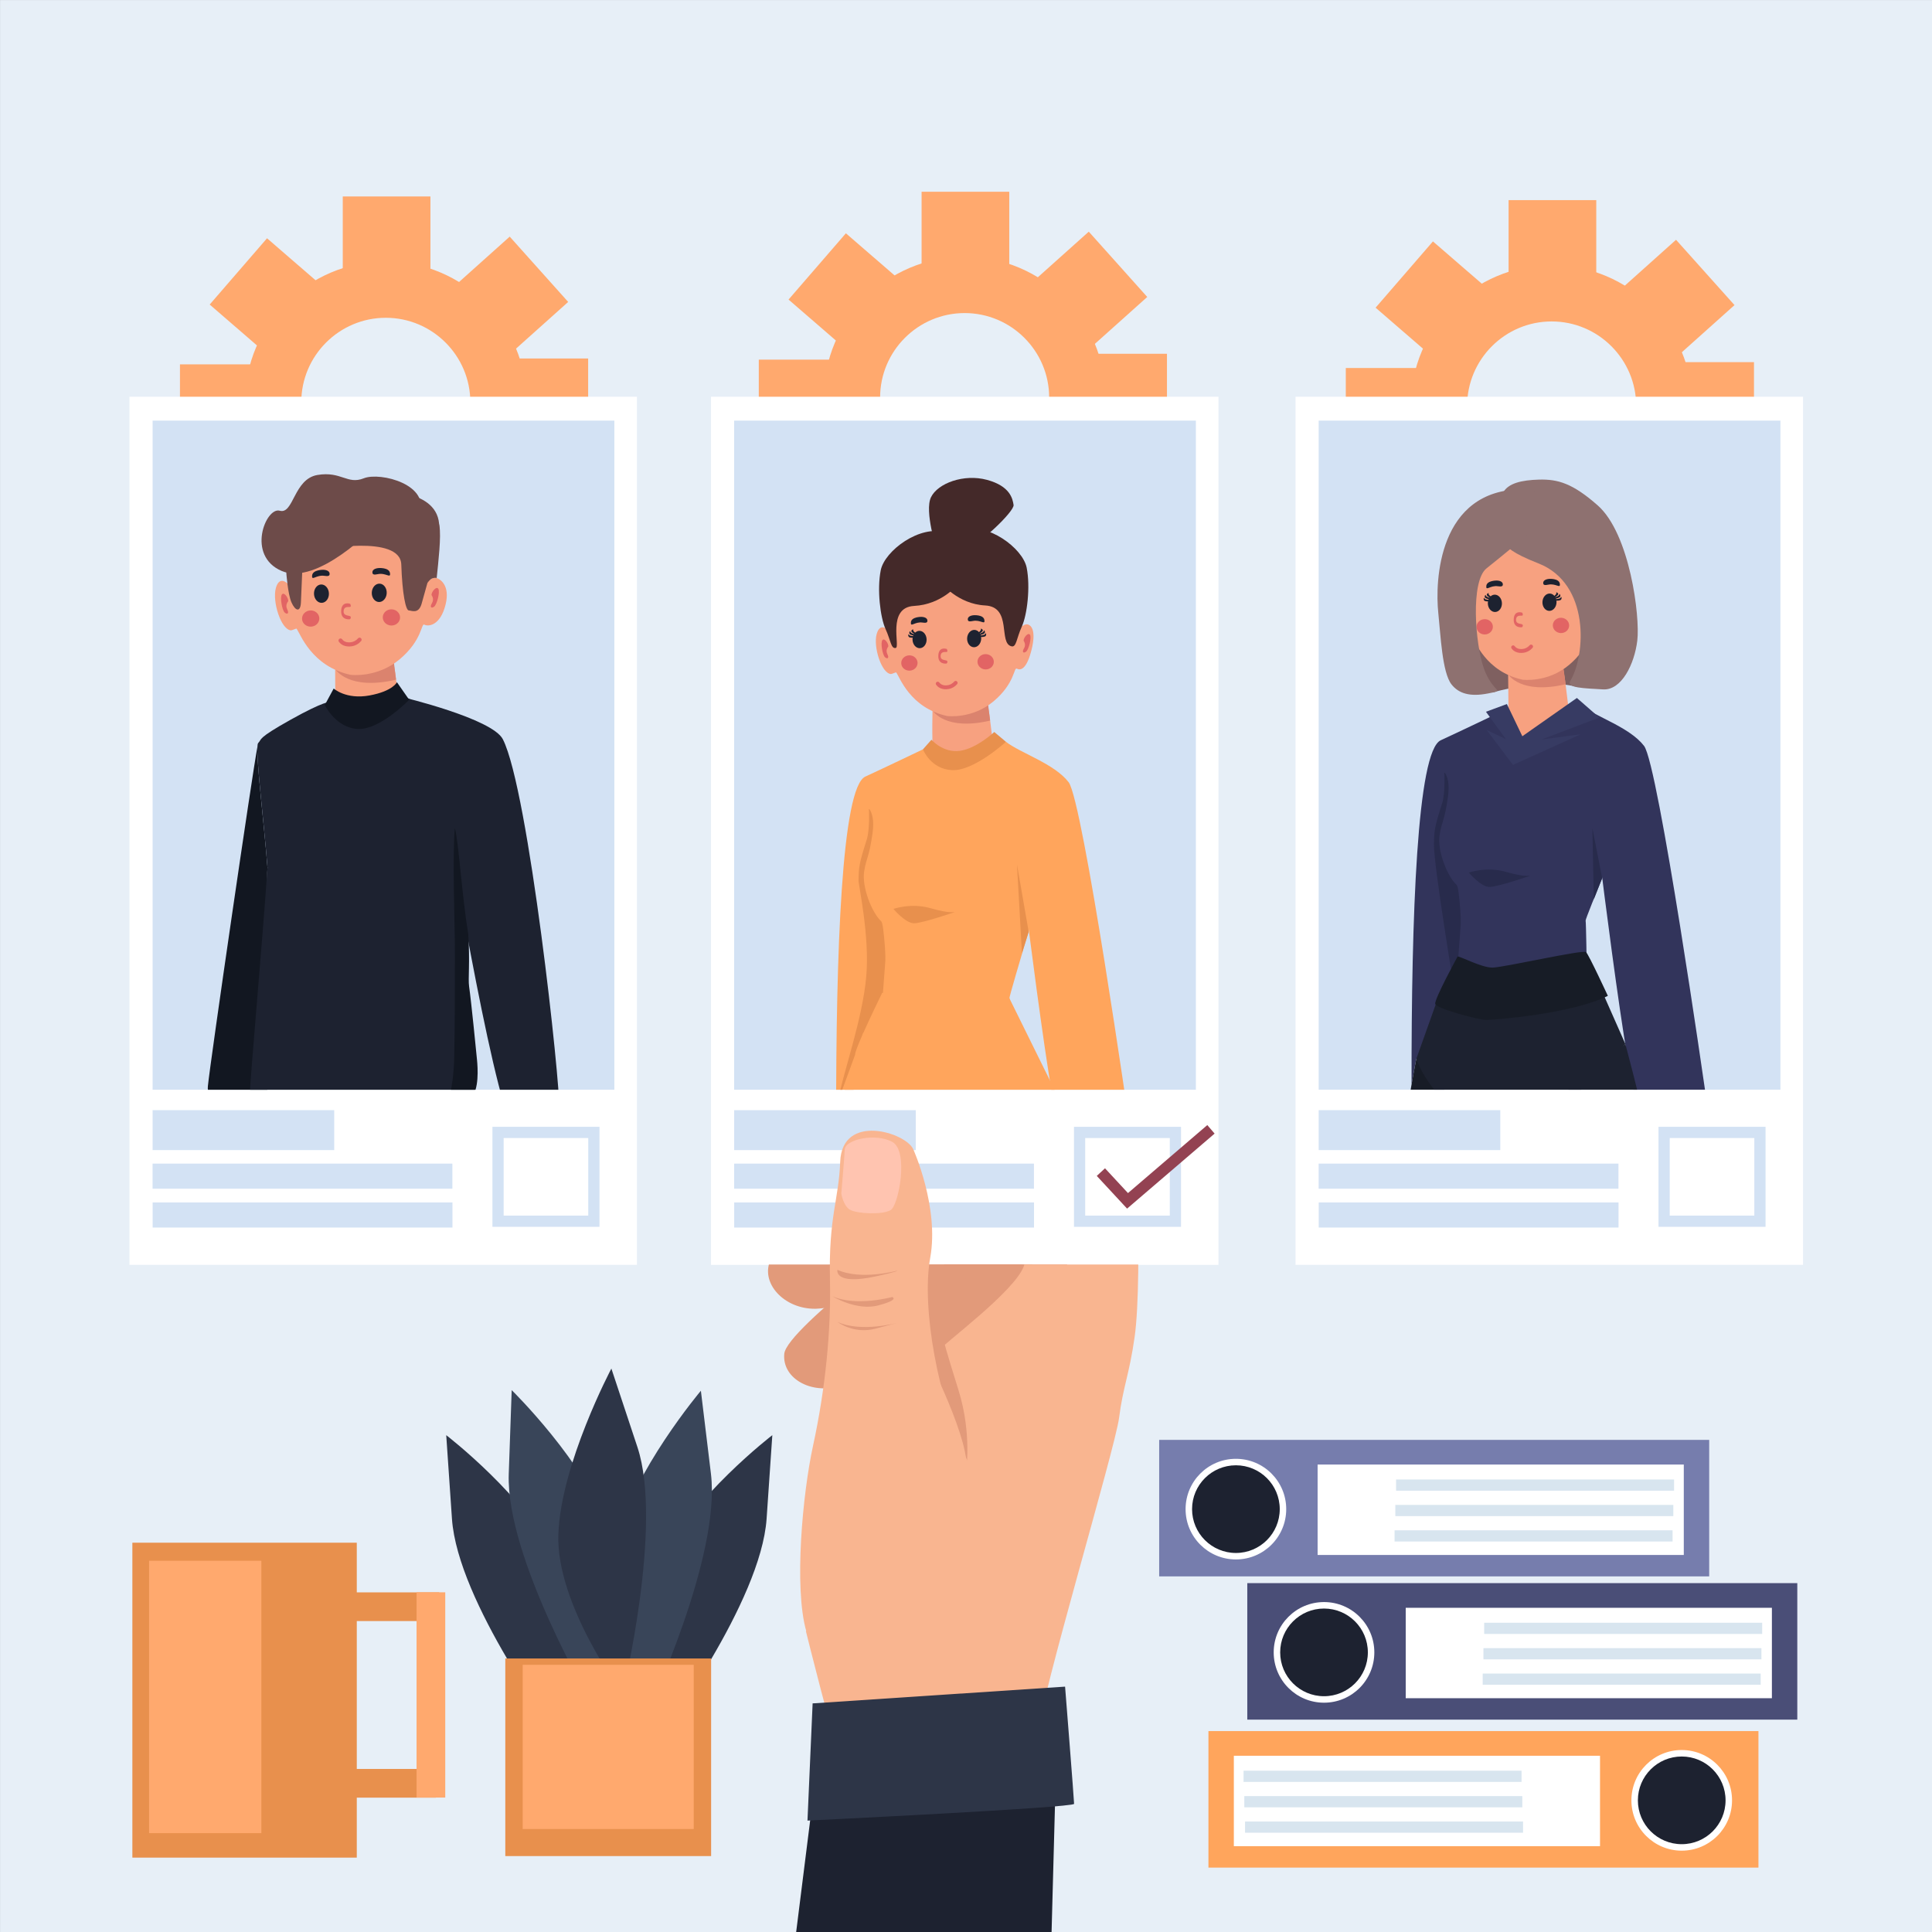 <?xml version="1.0" encoding="utf-8"?>
<!-- Generator: Adobe Illustrator 27.5.0, SVG Export Plug-In . SVG Version: 6.00 Build 0)  -->
<svg version="1.1" xmlns="http://www.w3.org/2000/svg" xmlns:xlink="http://www.w3.org/1999/xlink" x="0px" y="0px"
	 viewBox="0 0 500 500" style="enable-background:new 0 0 500 500;" xml:space="preserve">
<rect x="0" y="0" width="500" height="500" fill="#333333" stroke="none"/>
<g id="BACKGROUND">
	<rect x="0.008" y="0.007" style="fill:#E7EFF7;" width="500" height="500"/>
</g>
<g id="OBJECTS">
	<g>
		<g>
			<g>
				<g>
					<path style="fill:#FFA96E;" d="M99.848,140.58c-20.106,0-36.461-16.356-36.461-36.461s16.355-36.461,36.461-36.461
						s36.461,16.356,36.461,36.461S119.954,140.58,99.848,140.58z M99.848,82.242c-12.063,0-21.877,9.814-21.877,21.877
						s9.813,21.877,21.877,21.877s21.877-9.814,21.877-21.877S111.911,82.242,99.848,82.242z"/>
					<rect x="88.707" y="50.845" style="fill:#FFA96E;" width="22.687" height="22.687"/>
					
						<rect x="119.598" y="65.936" transform="matrix(0.667 0.745 -0.745 0.667 101.264 -71.841)" style="fill:#FFA96E;" width="22.687" height="22.687"/>
					
						<rect x="58.88" y="66.341" transform="matrix(-0.654 0.756 -0.756 -0.654 174.918 75.376)" style="fill:#FFA96E;" width="22.687" height="22.687"/>
					<g>
						<rect x="88.808" y="132.981" style="fill:#FFA96E;" width="22.687" height="22.687"/>
						
							<rect x="119.699" y="122.752" transform="matrix(0.667 -0.745 0.745 0.667 -56.267 142.392)" style="fill:#FFA96E;" width="22.687" height="22.687"/>
						
							<rect x="58.981" y="122.347" transform="matrix(-0.654 -0.756 0.756 -0.654 15.193 274.329)" style="fill:#FFA96E;" width="22.687" height="22.687"/>
					</g>
					
						<rect x="46.574" y="94.295" transform="matrix(-1.836970e-16 1 -1 -1.836970e-16 163.556 47.72)" style="fill:#FFA96E;" width="22.687" height="22.687"/>
					
						<rect x="129.523" y="92.775" transform="matrix(-1.836970e-16 1 -1 -1.836970e-16 244.986 -36.748)" style="fill:#FFA96E;" width="22.687" height="22.687"/>
				</g>
				<g>
					<path style="fill:#FFA96E;" d="M249.648,139.359c-20.106,0-36.461-16.356-36.461-36.461s16.355-36.461,36.461-36.461
						s36.461,16.356,36.461,36.461S269.754,139.359,249.648,139.359z M249.648,81.022c-12.063,0-21.877,9.814-21.877,21.877
						s9.813,21.877,21.877,21.877s21.877-9.814,21.877-21.877S261.712,81.022,249.648,81.022z"/>
					<rect x="238.508" y="49.625" style="fill:#FFA96E;" width="22.687" height="22.687"/>
					
						<rect x="269.398" y="64.716" transform="matrix(0.667 0.745 -0.745 0.667 150.3 -183.914)" style="fill:#FFA96E;" width="22.687" height="22.687"/>
					
						<rect x="208.68" y="65.121" transform="matrix(-0.654 0.756 -0.756 -0.654 421.774 -39.958)" style="fill:#FFA96E;" width="22.687" height="22.687"/>
					<g>
						<rect x="238.609" y="131.761" style="fill:#FFA96E;" width="22.687" height="22.687"/>
						
							<rect x="269.499" y="121.532" transform="matrix(0.667 -0.745 0.745 0.667 -5.412 253.651)" style="fill:#FFA96E;" width="22.687" height="22.687"/>
						
							<rect x="208.782" y="121.127" transform="matrix(-0.654 -0.756 0.756 -0.654 263.896 385.625)" style="fill:#FFA96E;" width="22.687" height="22.687"/>
					</g>
					
						<rect x="196.375" y="93.074" transform="matrix(-1.836970e-16 1 -1 -1.836970e-16 312.136 -103.301)" style="fill:#FFA96E;" width="22.687" height="22.687"/>
					
						<rect x="279.324" y="91.555" transform="matrix(-1.836970e-16 1 -1 -1.836970e-16 393.565 -187.769)" style="fill:#FFA96E;" width="22.687" height="22.687"/>
				</g>
				<g>
					<path style="fill:#FFA96E;" d="M401.565,141.526c-20.106,0-36.461-16.356-36.461-36.461s16.355-36.461,36.461-36.461
						c20.106,0,36.461,16.356,36.461,36.461S421.671,141.526,401.565,141.526z M401.565,83.188
						c-12.063,0-21.877,9.814-21.877,21.877s9.813,21.877,21.877,21.877c12.063,0,21.877-9.814,21.877-21.877
						S413.629,83.188,401.565,83.188z"/>
					<rect x="390.424" y="51.791" style="fill:#FFA96E;" width="22.687" height="22.687"/>
					
						<rect x="421.315" y="66.882" transform="matrix(0.667 0.745 -0.745 0.667 202.566 -296.434)" style="fill:#FFA96E;" width="22.687" height="22.687"/>
					
						<rect x="360.597" y="67.287" transform="matrix(-0.654 0.756 -0.756 -0.654 674.693 -151.29)" style="fill:#FFA96E;" width="22.687" height="22.687"/>
					<g>
						<rect x="390.525" y="133.928" style="fill:#FFA96E;" width="22.687" height="22.687"/>
						
							<rect x="421.416" y="123.698" transform="matrix(0.667 -0.745 0.745 0.667 43.624 367.616)" style="fill:#FFA96E;" width="22.687" height="22.687"/>
						
							<rect x="360.698" y="123.293" transform="matrix(-0.654 -0.756 0.756 -0.654 513.536 504.125)" style="fill:#FFA96E;" width="22.687" height="22.687"/>
					</g>
					
						<rect x="348.291" y="95.241" transform="matrix(-1.836970e-16 1 -1 -1.836970e-16 466.219 -253.051)" style="fill:#FFA96E;" width="22.687" height="22.687"/>
					
						<rect x="431.24" y="93.722" transform="matrix(-1.836970e-16 1 -1 -1.836970e-16 547.649 -337.519)" style="fill:#FFA96E;" width="22.687" height="22.687"/>
				</g>
			</g>
			<g>
				<g>
					<g>
						<rect x="312.742" y="448.006" style="fill:#FFA55C;" width="142.342" height="35.328"/>
						<g>
							<g>
								<rect x="319.317" y="454.388" style="fill:#FFFFFF;" width="94.766" height="23.401"/>
								<g>
									<rect x="321.832" y="458.256" style="fill:#D8E5EF;" width="71.945" height="2.901"/>
									<rect x="322.025" y="464.831" style="fill:#D8E5EF;" width="71.945" height="2.901"/>
									<rect x="322.218" y="471.407" style="fill:#D8E5EF;" width="71.945" height="2.901"/>
								</g>
							</g>
							<g>
								<g>
									<circle style="fill:#FFFFFF;" cx="435.228" cy="465.927" r="13.022"/>
								</g>
								<circle style="fill:#1D2230;" cx="435.228" cy="465.927" r="11.346"/>
							</g>
						</g>
					</g>
					<g>
						
							<rect x="322.799" y="409.713" transform="matrix(-1 -4.490553e-11 4.490553e-11 -1 787.939 854.753)" style="fill:#4A4E77;" width="142.342" height="35.328"/>
						<g>
							<g>
								
									<rect x="363.799" y="416.095" transform="matrix(-1 -4.491530e-11 4.491530e-11 -1 822.364 855.591)" style="fill:#FFFFFF;" width="94.766" height="23.401"/>
								<g>
									
										<rect x="384.106" y="419.963" transform="matrix(-1 -4.490287e-11 4.490287e-11 -1 840.157 842.827)" style="fill:#D8E5EF;" width="71.945" height="2.901"/>
									
										<rect x="383.913" y="426.538" transform="matrix(-1 -4.492818e-11 4.492818e-11 -1 839.77 855.978)" style="fill:#D8E5EF;" width="71.945" height="2.901"/>
									
										<rect x="383.719" y="433.114" transform="matrix(-1 -4.487756e-11 4.487756e-11 -1 839.384 869.129)" style="fill:#D8E5EF;" width="71.945" height="2.901"/>
								</g>
							</g>
							<g>
								<g>
									<circle style="fill:#FFFFFF;" cx="342.654" cy="427.634" r="13.022"/>
								</g>
								<circle style="fill:#1D2230;" cx="342.654" cy="427.634" r="11.346"/>
							</g>
						</g>
					</g>
					<g>
						
							<rect x="299.996" y="372.64" transform="matrix(-1 -4.489266e-11 4.489266e-11 -1 742.334 780.609)" style="fill:#767DAD;" width="142.342" height="35.328"/>
						<g>
							<g>
								
									<rect x="340.996" y="379.023" transform="matrix(-1 -4.489621e-11 4.489621e-11 -1 776.759 781.447)" style="fill:#FFFFFF;" width="94.766" height="23.401"/>
								<g>
									
										<rect x="361.303" y="382.891" transform="matrix(-1 -4.490287e-11 4.490287e-11 -1 794.552 768.682)" style="fill:#D8E5EF;" width="71.945" height="2.901"/>
									
										<rect x="361.11" y="389.466" transform="matrix(-1 -4.490287e-11 4.490287e-11 -1 794.165 781.833)" style="fill:#D8E5EF;" width="71.945" height="2.901"/>
									
										<rect x="360.917" y="396.042" transform="matrix(-1 -4.490287e-11 4.490287e-11 -1 793.778 794.985)" style="fill:#D8E5EF;" width="71.945" height="2.901"/>
								</g>
							</g>
							<g>
								<g>
									<circle style="fill:#FFFFFF;" cx="319.851" cy="390.562" r="13.022"/>
								</g>
								<circle style="fill:#1D2230;" cx="319.851" cy="390.562" r="11.346"/>
							</g>
						</g>
					</g>
				</g>
				<g>
					<g>
						<g>
							<path style="fill:#2D3547;" d="M144.335,449.168c0,0-25.892-34.51-27.372-56.13c-1.48-21.621-1.48-21.621-1.48-21.621
								s21.084,16.215,28.481,32.431S144.335,449.168,144.335,449.168z"/>
							<path style="fill:#394559;" d="M153.057,440.75c0,0-22.155-37.654-21.392-59.321c0.762-21.667,0.762-21.667,0.762-21.667
								s19.267,18.856,24.941,35.927C163.042,412.759,153.057,440.75,153.057,440.75z"/>
							<path style="fill:#2D3547;" d="M171.025,449.168c0,0,25.892-34.51,27.372-56.13c1.48-21.621,1.48-21.621,1.48-21.621
								s-21.084,16.215-28.481,32.431S171.025,449.168,171.025,449.168z"/>
							<path style="fill:#394559;" d="M167.744,442.76c0,0,18.849-39.863,16.247-61.349c-2.602-21.486-2.602-21.486-2.602-21.486
								s-17.575,20.841-21.77,38.443S167.744,442.76,167.744,442.76z"/>
							<path style="fill:#2D3547;" d="M161.106,438.366c0,0,10.596-43.545,3.857-63.863c-6.739-20.318-6.739-20.318-6.739-20.318
								s-13.071,24.673-13.723,42.881C143.85,415.274,161.106,438.366,161.106,438.366z"/>
						</g>
						<g>
							<rect x="130.772" y="429.21" style="fill:#E8904D;" width="53.264" height="51.141"/>
							<rect x="135.272" y="430.851" style="fill:#FFA96E;" width="44.264" height="42.5"/>
						</g>
					</g>
					<g>
						<g>
							<rect x="34.257" y="399.25" style="fill:#E8904D;" width="58.078" height="81.5"/>
							<rect x="38.59" y="403.917" style="fill:#FFA96E;" width="29.051" height="70.5"/>
						</g>
						<g>
							<rect x="89.383" y="412.103" style="fill:#E8904D;" width="24.279" height="7.426"/>
							<rect x="88.526" y="457.804" style="fill:#E8904D;" width="24.279" height="7.426"/>
							
								<rect x="84.959" y="434.933" transform="matrix(2.054540e-11 -1 1 2.054540e-11 -327.127 550.166)" style="fill:#FFA96E;" width="53.121" height="7.426"/>
						</g>
					</g>
				</g>
			</g>
		</g>
		<g>
			<g>
				<g>
					<rect x="33.506" y="102.676" style="fill:#FFFFFF;" width="131.333" height="224.667"/>
					<g>
						<g>
							<defs>
								<rect id="SVGID_1_" x="39.495" y="108.852" width="119.5" height="173.168"/>
							</defs>
							<clipPath id="SVGID_00000177454422610515756300000003696040962808133563_">
								<use xlink:href="#SVGID_1_"  style="overflow:visible;"/>
							</clipPath>
							<g style="clip-path:url(#SVGID_00000177454422610515756300000003696040962808133563_);">
								<rect x="39.495" y="108.852" style="fill:#D3E2F4;" width="119.5" height="173.168"/>
								<g>
									<g>
										<g>
											<g>
												<g>
													<g>
														<path style="fill:#F7A180;" d="M103.325,182.516c-0.36-2.808-0.9-7.426-1.023-8.188
															c-0.695-4.326-0.695-4.326-0.695-4.326l-14.87,1.611c0,0,0.002,9.758,0.129,12.886
															c0.305,7.467,10.649,5.369,14.721,2.699C102.185,185.449,102.783,183.867,103.325,182.516z"/>
														<path style="fill:#DB836E;" d="M86.717,173.115l0.149,0.18c0,0,3.376,5.474,15.633,2.602l-0.718-5.722L86.717,173.115
															z"/>
													</g>
												</g>
												<g>
													<g>
														<g>
															<g>
																<path style="fill:#F7A180;" d="M90.73,174.646c0,0,6.825,0.898,12.693-4.013c5.869-4.912,5.575-9.416,6.387-8.977
																	c1.002,0.542,4.146,0.341,5.513-5.229c1.221-4.973-1.434-6.669-2.564-6.898c-0.723-0.147-1.501,0.533-1.501,0.533
																	s2.295-24.423-16.323-25.541c-23.172-1.391-21.47,19.726-20.335,26.68c0,0-2.238-2.518-3.208,0.983
																	c-0.97,3.501,1.334,10.789,3.919,10.954c0.224,0.014,1.377-0.519,1.432-0.448
																	C77.716,163.948,80.53,172.429,90.73,174.646z"/>
															</g>
															<g>
																<path style="fill:#E26464;" d="M74.59,155.592c0,0-0.852,0.929-0.27,2.07c0.581,1.142,0.007,1.443-0.647,0.856
																	c-0.654-0.587-1.285-3.964-0.703-4.686C73.551,153.11,74.691,154.816,74.59,155.592z"/>
																<path style="fill:#E26464;" d="M111.677,154.001c0,0,0.781,0.989,0.117,2.085c-0.664,1.096-0.113,1.438,0.583,0.901
																	c0.695-0.537,1.573-3.859,1.047-4.621C112.896,151.603,111.633,153.22,111.677,154.001z"/>
															</g>
														</g>
														<g>
															<g>
																<g>
																	<path style="fill:#E26464;" d="M90.496,167.307c-0.024,0.001-0.048,0.001-0.073,0.002
																		c-1.53,0.023-2.336-0.689-2.728-1.238c-0.208-0.29-0.068-0.699,0.272-0.81l0,0
																		c0.222-0.072,0.459,0.011,0.597,0.199c0.248,0.336,0.784,0.801,1.843,0.785c1.174-0.018,1.906-0.646,2.256-1.048
																		c0.162-0.186,0.435-0.227,0.65-0.108l0.001,0c0.291,0.162,0.369,0.552,0.151,0.804
																		C92.984,166.45,92.025,167.26,90.496,167.307z"/>
																</g>
																<g>
																	
																		<ellipse transform="matrix(0.046 -0.999 0.999 0.046 -63.02 253.64)" style="fill:#E26464;" cx="101.305" cy="159.819" rx="2.098" ry="2.238"/>
																	<g>
																		<path style="fill:#1D2230;" d="M97.978,147.011c0,0,2.689-0.203,2.943,1.278c0.268,1.559-1.064-0.152-3.17,0.305
																			c-0.941,0.205-1.36,0.118-1.373-0.451C96.355,147.13,97.827,147.032,97.978,147.011z"/>
																		<g>
																			
																				<ellipse transform="matrix(0.046 -0.999 0.999 0.046 -59.667 244.42)" style="fill:#1D2230;" cx="98.153" cy="153.454" rx="2.378" ry="1.932"/>
																		</g>
																	</g>
																</g>
																<g>
																	
																		<ellipse transform="matrix(0.999 -0.04 0.04 0.999 -6.374 3.365)" style="fill:#E26464;" cx="80.455" cy="160.09" rx="2.238" ry="2.098"/>
																	<g>
																		<path style="fill:#1D2230;" d="M83.638,147.459c0,0-2.696-0.035-2.858,1.459c-0.17,1.572,1.053-0.218,3.183,0.107
																			c0.952,0.146,1.365,0.033,1.342-0.536C85.265,147.476,83.789,147.47,83.638,147.459z"/>
																		<g>
																			
																				<ellipse transform="matrix(0.999 -0.04 0.04 0.999 -6.112 3.472)" style="fill:#1D2230;" cx="83.242" cy="153.649" rx="1.932" ry="2.378"/>
																		</g>
																	</g>
																</g>
															</g>
															<path style="fill:#E26464;" d="M90.634,156.272c0,0-2.206-0.831-2.339,1.763c-0.133,2.594,2.245,2.229,2.245,2.229
																s0.392-0.243,0.201-0.668s-1.924-0.025-1.809-1.467c0.115-1.442,1.541-0.884,1.772-1.093
																S90.634,156.272,90.634,156.272z"/>
														</g>
													</g>
													<g>
														<g>
															<path style="fill:#5E1935;" d="M101.59,187.196c-0.001,0.001-0.002,0.001-0.003,0.002
																c-0.012,0.034-0.023,0.071-0.034,0.105C101.565,187.266,101.577,187.233,101.59,187.196z"/>
														</g>
													</g>
												</g>
											</g>
										</g>
										<g>
											<g>
												<g>
													<path style="fill:#6D4B49;" d="M99.853,131.043c0,0,3.162-3.75,5.62-3.16s7.162,2.177,8.047,6.798
														c0.885,4.621-1.825,12.459-2.906,16.195c-0.141,0.488-1.395,5.029-1.518,5.436c-0.819,2.707-2.61,1.671-3.294,1.671
														c-0.787,0-1.694-4.206-1.95-11.897c-0.262-7.866-21.174-3.802-21.174-3.802S97.002,131.338,99.853,131.043z"/>
												</g>
											</g>
											<path style="fill:#6D4B49;" d="M110.614,150.876c0,0,0.708-1.14,1.524-1.27c0.206-0.033,0.585-0.129,0.875-0.003
												c0.449-4.378,1.192-10.686,0.704-13.545c-0.603-3.53-3.542-0.687-4.835-0.074
												C111.355,142.82,110.614,150.876,110.614,150.876z"/>
											<path style="fill:#6D4B49;" d="M96.9,136.287c0,0-14.737,15.422-23.99,11.481c-9.253-3.941-4.113-16.622-0.514-15.594
												s3.599-8.225,9.767-9.253c6.169-1.028,7.711,2.57,11.995,0.857s17.65,1.714,14.223,9.596
												C104.954,141.257,96.9,136.287,96.9,136.287z"/>
											<path style="fill:#6D4B49;" d="M74.088,148.133c0,0,0.386,5.591,1.349,7.775c0.964,2.185,2.313,2.699,2.442,0
												s0.428-9.66,0.428-10.11S73.767,145.819,74.088,148.133z"/>
										</g>
									</g>
									<g>
										<g>
											<path style="fill:#121721;" d="M69.14,282.799c0.02-0.003,1.009-32.64,1.028-32.644
												c0.746-9.123-1.411-18.633-0.943-25.612c-0.818-10.716-2.83-27.004-2.609-31.238
												c-1.18,5.931-12.222,81.615-12.813,87.762C53.148,287.884,64.814,283.455,69.14,282.799z"/>
											<g>
												<path style="fill:#1D2230;" d="M120.304,243.032c2.357-5.847,6.686-50.931,6.686-50.931l-4.19-1.526l-0.726-1.62
													c0,0-16.128-7.868-18.681-9.439c0,0-2.095,3.829-9.963,7.858l-8.03-5.695c0,0-1.278-0.393-10.193,4.588
													c-8.888,4.967-7.341,4.982-8.39,6.031c-0.96,0.96,1.485,20.155,2.408,32.245c-1.282,19.109-4.604,55.748-4.506,57.949
													c0.589,13.126,52.444,6.531,57.158,1.623C126.591,279.206,117.947,248.879,120.304,243.032z"/>
												<path style="fill:#1D2230;" d="M104.081,180.401c0,0,23.313,5.55,26.055,10.914c6.69,13.088,14.966,89.834,14.573,95.34
													c-0.155,2.165-8.308,5.673-11.053,5.912c-4.523,0.393-17.479-77.111-17.479-77.111S112.733,187.284,104.081,180.401z"/>
											</g>
											<g>
												<g>
													<polygon style="fill:#121721;" points="66.817,192.298 66.817,192.298 66.817,192.298 													"/>
												</g>
												<path style="fill:#121721;" d="M121.404,255.296c-0.293-2.055,0.257-6.147-0.214-13.494
													c-1.671-10.153-2.489-23.973-3.47-27.503c-0.686,6.303,0,26.708,0,30.33c0,4.523,0.028,20.624-0.169,29.08
													c-0.197,8.456-1.966,12.388-1.966,12.388s4.129-0.032,6.292-1.982c2.163-1.951,1.77-7.85,1.573-9.816
													C123.254,272.332,121.994,259.426,121.404,255.296z"/>
											</g>
										</g>
										<path style="fill:#121721;" d="M86.361,178.185l-2.313,4.284c0,0,2.935,6.019,8.675,6.19
											c5.741,0.171,13.173-7.561,13.173-7.561l-3.17-4.541c0,0-1.028,2.313-7.111,3.427S86.361,178.185,86.361,178.185z"/>
									</g>
								</g>
							</g>
						</g>
						<g>
							<g>
								<rect x="39.496" y="287.311" style="fill:#D3E2F4;" width="47" height="10.333"/>
								<g>
									<rect x="39.488" y="301.139" style="fill:#D3E2F4;" width="77.591" height="6.5"/>
									<rect x="39.506" y="311.192" style="fill:#D3E2F4;" width="77.591" height="6.5"/>
								</g>
							</g>
							<path style="fill:#D3E2F4;" d="M155.143,317.501h-27.699v-25.885h27.699V317.501z M130.346,314.598h21.893v-20.079h-21.893
								V314.598z"/>
						</g>
					</g>
				</g>
				<g>
					<rect x="335.283" y="102.675" style="fill:#FFFFFF;" width="131.333" height="224.667"/>
					<g>
						<g>
							<g>
								<rect x="341.273" y="287.311" style="fill:#D3E2F4;" width="47" height="10.333"/>
								<g>
									<rect x="341.265" y="301.139" style="fill:#D3E2F4;" width="77.591" height="6.5"/>
									<rect x="341.283" y="311.191" style="fill:#D3E2F4;" width="77.591" height="6.5"/>
								</g>
							</g>
							<path style="fill:#D3E2F4;" d="M456.92,317.5h-27.699v-25.885h27.699V317.5z M432.124,314.597h21.893v-20.079h-21.893
								V314.597z"/>
						</g>
						<g>
							<defs>
								
									<rect id="SVGID_00000126306181154453182290000008565768089108945566_" x="341.272" y="108.851" width="119.5" height="173.168"/>
							</defs>
							<clipPath id="SVGID_00000070824742881843021190000018009918013586138507_">
								<use xlink:href="#SVGID_00000126306181154453182290000008565768089108945566_"  style="overflow:visible;"/>
							</clipPath>
							<g style="clip-path:url(#SVGID_00000070824742881843021190000018009918013586138507_);">
								<rect x="341.272" y="108.851" style="fill:#D3E2F4;" width="119.5" height="173.168"/>
								<g>
									<g>
										<path style="fill:#7F6060;" d="M386.543,179.132c0,0,12.313-3.594,21.188-1.469c0,0,9.75-11.875,3.125-27.5
											s-12.125-18-21.875-16.25S373.043,170.882,386.543,179.132z"/>
										<g>
											<g>
												<g>
													<path style="fill:#F7A180;" d="M405.939,183.332c-0.34-2.65-0.85-7.01-0.965-7.729
														c-0.656-4.083-0.656-4.083-0.656-4.083l-14.036,1.52c0,0,0.124,9.208,0.122,12.163
														c-0.006,10.584,10.052,5.067,13.895,2.548C404.863,186.101,405.427,184.607,405.939,183.332z"/>
													<path style="fill:#DB836E;" d="M390.263,174.459l0.141,0.17c0,0,3.186,5.167,14.756,2.456l-0.678-5.401
														L390.263,174.459z"/>
												</g>
											</g>
											<g>
												<g>
													<g>
														<path style="fill:#F7A180;" d="M394.05,175.904c0,0,6.442,0.848,11.981-3.788c5.539-4.636,5.263-8.888,6.028-8.473
															c0.946,0.512,2.559,0.27,3.85-4.988c1.152-4.694,0-6.243-1.066-6.46c-0.682-0.138-1.417,0.503-1.417,0.503
															s2.167-23.053-15.407-24.108c-21.872-1.313-20.266,18.619-19.194,25.183c0,0-2.112-2.377-3.028,0.928
															c-0.915,3.305,1.259,10.184,3.7,10.339c0.212,0.013,1.3-0.49,1.351-0.423
															C381.767,165.806,384.422,173.811,394.05,175.904z"/>
													</g>
													<g>
														<path style="fill:#E26464;" d="M378.816,157.919c0,0-0.804,0.876-0.255,1.954s0.006,1.362-0.611,0.808
															c-0.617-0.554-1.213-3.742-0.664-4.423C377.834,155.576,378.911,157.186,378.816,157.919z"/>
														<path style="fill:#E26464;" d="M413.822,156.417c0,0,0.737,0.933,0.11,1.968c-0.627,1.034-0.106,1.358,0.55,0.851
															s1.485-3.642,0.988-4.362C414.973,154.153,413.781,155.68,413.822,156.417z"/>
													</g>
												</g>
												<g>
													<g>
														<g>
															<path style="fill:#E26464;" d="M393.829,168.977c-0.023,0.001-0.046,0.001-0.069,0.002
																c-1.444,0.022-2.205-0.651-2.575-1.168c-0.196-0.274-0.064-0.66,0.257-0.764l0,0
																c0.209-0.068,0.433,0.011,0.564,0.188c0.234,0.317,0.74,0.757,1.74,0.741c1.108-0.017,1.799-0.609,2.129-0.99
																c0.153-0.176,0.41-0.215,0.614-0.102l0.001,0c0.275,0.152,0.348,0.521,0.142,0.759
																C396.178,168.167,395.273,168.932,393.829,168.977z"/>
														</g>
														<g>
															
																<ellipse transform="matrix(0.046 -0.999 0.999 0.046 223.649 558.038)" style="fill:#E26464;" cx="404.032" cy="161.909" rx="1.981" ry="2.113"/>
															<g>
																<g>
																	<path style="fill:#1D2230;" d="M400.891,149.819c0,0,2.538-0.192,2.778,1.206c0.253,1.471-1.005-0.144-2.992,0.288
																		c-0.889,0.193-1.284,0.111-1.296-0.426C399.36,149.931,400.749,149.839,400.891,149.819z"/>
																	<g>
																		
																			<ellipse transform="matrix(0.046 -0.999 0.999 0.046 226.813 549.335)" style="fill:#1D2230;" cx="401.057" cy="155.9" rx="2.245" ry="1.823"/>
																		<g>
																			<path style="fill:#1D2230;" d="M401.901,154.502c0,0,1.066-0.743,0.865-1.078
																				c-0.201-0.335,0.821,0.094,0.393,0.554C402.731,154.438,402.144,154.88,401.901,154.502z"/>
																			<path style="fill:#1D2230;" d="M402.325,154.639c0,0,1.212-0.357,1.209-0.774
																				c-0.002-0.417,0.616,0.405,0.052,0.713C403.023,154.887,402.34,155.117,402.325,154.639z"/>
																			<path style="fill:#1D2230;" d="M402.627,155.07c0,0,1.19-0.054,1.325-0.486c0.135-0.432,0.412,0.578-0.189,0.751
																				C403.164,155.507,402.484,155.568,402.627,155.07z"/>
																		</g>
																	</g>
																</g>
															</g>
														</g>
														<g>
															
																<ellipse transform="matrix(0.999 -0.04 0.04 0.999 -6.211 15.59)" style="fill:#E26464;" cx="384.351" cy="162.165" rx="2.113" ry="1.981"/>
															<g>
																<g>
																	<path style="fill:#1D2230;" d="M387.356,150.242c0,0-2.545-0.033-2.697,1.377c-0.16,1.484,0.994-0.206,3.005,0.101
																		c0.899,0.137,1.288,0.031,1.267-0.506C388.891,150.258,387.499,150.253,387.356,150.242z"/>
																	<g>
																		
																			<ellipse transform="matrix(0.999 -0.04 0.04 0.999 -5.965 15.691)" style="fill:#1D2230;" cx="386.982" cy="156.085" rx="1.823" ry="2.245"/>
																		<g>
																			<path style="fill:#1D2230;" d="M386.185,154.625c0,0-1.11-0.675-0.931-1.022c0.18-0.347-0.813,0.145-0.357,0.578
																				S385.966,155.017,386.185,154.625z"/>
																			<path style="fill:#1D2230;" d="M385.771,154.788c0,0-1.232-0.281-1.255-0.697
																				c-0.024-0.417-0.589,0.442-0.008,0.715C385.09,155.079,385.786,155.266,385.771,154.788z"/>
																			<path style="fill:#1D2230;" d="M385.496,155.238c0,0-1.191,0.02-1.352-0.403s-0.375,0.603,0.235,0.738
																				S385.67,155.725,385.496,155.238z"/>
																		</g>
																	</g>
																</g>
															</g>
														</g>
													</g>
													<path style="fill:#E26464;" d="M393.96,158.561c0,0-2.082-0.784-2.208,1.664c-0.126,2.448,2.119,2.104,2.119,2.104
														s0.37-0.229,0.19-0.631c-0.18-0.402-1.816-0.023-1.708-1.384c0.108-1.361,1.455-0.834,1.673-1.031
														C394.243,159.085,393.96,158.561,393.96,158.561z"/>
												</g>
											</g>
										</g>
										<g>
											<g>
												<path style="fill:#8E7170;" d="M391.318,139.117c0,0-6.71,1.394,6.787,6.671s12.25,23.819,8.292,30.417
													c-1.125,1.875,3.647,1.906,8.458,2.208c4.811,0.302,8.149-6.579,8.875-12.625c0.75-6.25-1.917-27.667-10.25-35
													c-6.434-5.662-10.241-6.807-15.208-6.667c-4.507,0.128-7.917,0.943-9.244,3.305S389.124,137.74,391.318,139.117z"/>
												<path style="fill:#8E7170;" d="M395.586,138.171c0,0-6.709,5.623-10.864,8.91c-4.155,3.287-2.998,19.45-0.687,25.927
													s5.835,5.51,1.113,6.448c-4.722,0.938-7.652,0.025-9.5-2.333c-2.417-3.083-2.817-12.801-3.417-18.458
													c-0.875-8.25-0.064-31.921,21.75-32.042C403.75,126.568,395.586,138.171,395.586,138.171z"/>
											</g>
										</g>
									</g>
									<g>
										<g>
											<g>
												<g>
													<path style="fill:#32345B;" d="M366.553,273.995c0.571,0.799,1.182,1.587,1.826,2.365
														c3.431-8.996,8.723-23.147,10.351-22.821c2.475,0.495,14.056-58.615,14.551-63.317l-0.124-0.495l-5.383-5.197
														c0,0-10.274,4.924-14.911,7.053c-6.13,2.814-7.599,45.499-7.555,89.042
														C366.033,276.508,366.553,273.995,366.553,273.995z"/>
													<g>
														<path style="fill:#32345B;" d="M372.74,199.007c0,0,2.908,0.804,1.98,7.301s-2.475,8.167-3.094,12.003
															c-0.619,3.836,2.756,8.253,5.354,10.728c2.599,2.475,0.167,25.75,0.167,25.75s5.74,4.852,8.462,4.852
															s25.038-9.185,25.038-9.185s-0.166-11.727-0.289-12.222s10.766-26.728,10.766-26.728l-2.475-10.889L372.74,199.007z"
															/>
														<path style="fill:#32345B;" d="M412.09,206.431c0,0,9.501,80.233,12.224,80.357c2.722,0.124,16.753-1.858,17-4.333
															c0,0-12.121-84.591-15.833-89.417c-3.712-4.826-12.385-7.489-16.221-10.458c0,0-13.63,8.133-15.362,8.875
															c-1.732,0.742-10.639,12.625-10.639,12.625L412.09,206.431z"/>
													</g>
												</g>
												<g>
													<polygon style="fill:#282B4C;" points="412.105,214.288 412.48,232.747 414.636,227.242 													"/>
													<path style="fill:#282B4C;" d="M380.138,225.826c0,0,4.622-1.648,9.696-0.163c5.073,1.485,6.391,0.905,6.391,0.905
														s-8.538,2.97-10.766,2.97C383.232,229.538,380.138,225.826,380.138,225.826z"/>
													<g>
														<g>
															<g>
																<path style="fill:#282B4C;" d="M376.98,229.038c-2.599-2.475-5.035-9.081-4.417-12.917s1.228-3.318,2.156-9.814
																	c0.508-3.559-0.135-5.403-0.82-6.349c-0.037,0.014-0.071,0.023-0.108,0.038c0,0,0.274,5.246-0.557,7.858
																	c-2.026,6.373-2.048,7.066-2.13,10.559c-0.125,5.375,5.542,39.375,5.542,39.375l1.333-17.667
																	c0.257-2.055-0.23-7.068-0.5-9.121C377.355,230.041,377.192,229.24,376.98,229.038z"/>
															</g>
														</g>
													</g>
												</g>
											</g>
											<polygon style="fill:#373B63;" points="389.98,182.205 393.98,190.538 408.099,180.631 413.897,185.705 398.98,191.372 
												409.064,190.038 391.564,197.955 384.73,188.913 389.73,191.288 384.564,184.205 											"/>
										</g>
										<g>
											<path style="fill:#171C26;" d="M394.078,345.789l1.677-48.407c0,0-19.922-10.394-29.203-23.387
												c0,0-5.692,27.471-5.692,50.116c0,4.9,0.244,12.567,0.625,21.678H394.078z"/>
											<g>
												<path style="fill:#1D2230;" d="M372.276,257.939c0,0,9.745-0.402,13.952-1.145s26.003-5.631,26.003-5.631l8.398,18.995
													l-28.461,29.698c0,0-21.284-12.993-25.615-25.862L372.276,257.939z"/>
												<path style="fill:#1D2230;" d="M419.781,345.789c1.203-9.066,2.572-18.791,3.446-23.163
													c1.856-9.281,2.599-30.441,1.856-34.524c-0.742-4.083-4.455-17.943-4.455-17.943l-31.554,25.367
													c0,0-0.615,28.449-0.868,50.263H419.781z"/>
											</g>
											<path style="fill:#171C26;" d="M377.23,247.538c0,0-6.037,11.019-5.79,12.257c0.247,1.237,11.227,4.16,13.206,4.16
												c1.98,0,22.06-1.53,31.465-6.233c0,0-4.889-10.567-5.631-11.309c-0.742-0.742-21.404,4-24.25,4
												S378.096,247.538,377.23,247.538z"/>
										</g>
									</g>
								</g>
							</g>
						</g>
					</g>
				</g>
				<g>
					<g>
						<rect x="184.01" y="102.678" style="fill:#FFFFFF;" width="131.333" height="224.667"/>
						<g>
							<g>
								<g>
									<rect x="190" y="287.314" style="fill:#D3E2F4;" width="47" height="10.333"/>
									<g>
										<rect x="189.992" y="301.142" style="fill:#D3E2F4;" width="77.591" height="6.5"/>
										<rect x="190.01" y="311.194" style="fill:#D3E2F4;" width="77.591" height="6.5"/>
									</g>
								</g>
								<path style="fill:#D3E2F4;" d="M305.647,317.503h-27.699v-25.885h27.699V317.503z M280.85,314.6h21.893v-20.079H280.85
									V314.6z"/>
							</g>
							<g>
								<defs>
									
										<rect id="SVGID_00000014633190942611465970000010048041196617458821_" x="189.991" y="108.853" width="119.5" height="173.168"/>
								</defs>
								<clipPath id="SVGID_00000010275801045430684830000017065155267517145992_">
									<use xlink:href="#SVGID_00000014633190942611465970000010048041196617458821_"  style="overflow:visible;"/>
								</clipPath>
								<g style="clip-path:url(#SVGID_00000010275801045430684830000017065155267517145992_);">
									<rect x="189.991" y="108.853" style="fill:#D3E2F4;" width="119.5" height="173.168"/>
									<g>
										<g>
											<g>
												<g>
													<g>
														<g>
															<path style="fill:#F7A180;" d="M257.021,192.733c-0.34-2.65-0.85-7.01-0.965-7.729
																c-0.656-4.083-0.656-4.083-0.656-4.083l-14.036,1.52c0,0-0.253,9.232,0.122,12.163
																c0.514,4.022,10.052,5.067,13.895,2.548C255.945,195.501,256.509,194.008,257.021,192.733z"/>
															<path style="fill:#DB836E;" d="M241.345,183.859l0.141,0.17c0,0,3.186,5.167,14.756,2.456l-0.678-5.401
																L241.345,183.859z"/>
														</g>
													</g>
													<g>
														<g>
															<g>
																<path style="fill:#F7A180;" d="M245.132,185.304c0,0,6.442,0.848,11.981-3.788c5.539-4.636,5.263-8.888,6.028-8.473
																	c0.946,0.512,2.559,0.27,3.85-4.988c1.152-4.694,0-6.243-1.066-6.46c-0.682-0.138-1.417,0.503-1.417,0.503
																	s2.167-23.053-15.407-24.108c-21.872-1.313-20.266,18.619-19.194,25.183c0,0-2.112-2.377-3.028,0.928
																	s1.259,10.184,3.7,10.339c0.212,0.013,1.3-0.49,1.351-0.423C232.849,175.207,235.505,183.212,245.132,185.304z"/>
															</g>
															<g>
																<path style="fill:#E26464;" d="M229.898,167.319c0,0-0.804,0.876-0.255,1.954c0.549,1.078,0.006,1.362-0.611,0.808
																	c-0.617-0.554-1.213-3.742-0.664-4.423C228.917,164.977,229.994,166.587,229.898,167.319z"/>
																<path style="fill:#E26464;" d="M264.904,165.817c0,0,0.737,0.933,0.11,1.968s-0.106,1.358,0.55,0.851
																	s1.485-3.642,0.988-4.362C266.056,163.553,264.863,165.08,264.904,165.817z"/>
															</g>
														</g>
														<g>
															<g>
																<g>
																	<path style="fill:#E26464;" d="M244.912,178.377c-0.023,0.001-0.046,0.001-0.069,0.002
																		c-1.444,0.022-2.205-0.651-2.575-1.168c-0.196-0.274-0.064-0.66,0.257-0.764l0,0
																		c0.209-0.068,0.433,0.011,0.564,0.188c0.234,0.317,0.74,0.757,1.74,0.741c1.108-0.017,1.799-0.609,2.129-0.99
																		c0.153-0.176,0.41-0.215,0.614-0.102l0.001,0c0.275,0.152,0.348,0.521,0.142,0.759
																		C247.26,177.568,246.355,178.332,244.912,178.377z"/>
																</g>
																<g>
																	
																		<ellipse transform="matrix(0.046 -0.999 0.999 0.046 72.213 418.245)" style="fill:#E26464;" cx="255.114" cy="171.309" rx="1.981" ry="2.113"/>
																	<g>
																		<path style="fill:#1D2230;" d="M251.974,159.22c0,0,2.538-0.192,2.778,1.206c0.253,1.471-1.005-0.144-2.992,0.288
																			c-0.889,0.193-1.284,0.111-1.296-0.426C250.442,159.332,251.832,159.24,251.974,159.22z"/>
																		<g>
																			
																				<ellipse transform="matrix(0.046 -0.999 0.999 0.046 75.378 409.542)" style="fill:#1D2230;" cx="252.139" cy="165.301" rx="2.245" ry="1.823"/>
																			<g>
																				<path style="fill:#1D2230;" d="M252.984,163.902c0,0,1.066-0.743,0.865-1.078
																					c-0.201-0.335,0.821,0.094,0.393,0.554C253.814,163.839,253.227,164.28,252.984,163.902z"/>
																				<path style="fill:#1D2230;" d="M253.407,164.04c0,0,1.212-0.357,1.209-0.774
																					c-0.002-0.417,0.616,0.405,0.052,0.713C254.105,164.287,253.422,164.517,253.407,164.04z"/>
																				<path style="fill:#1D2230;" d="M253.71,164.471c0,0,1.19-0.054,1.325-0.486
																					c0.135-0.432,0.412,0.578-0.189,0.751C254.246,164.908,253.566,164.968,253.71,164.471z"/>
																			</g>
																		</g>
																	</g>
																</g>
																<g>
																	
																		<ellipse transform="matrix(0.999 -0.04 0.04 0.999 -6.71 9.608)" style="fill:#E26464;" cx="235.434" cy="171.565" rx="2.113" ry="1.981"/>
																	<g>
																		<path style="fill:#1D2230;" d="M238.439,159.642c0,0-2.545-0.033-2.697,1.377
																			c-0.16,1.484,0.994-0.206,3.005,0.101c0.899,0.137,1.288,0.031,1.267-0.506
																			C239.974,159.658,238.581,159.653,238.439,159.642z"/>
																		<g>
																			
																				<ellipse transform="matrix(0.999 -0.04 0.04 0.999 -6.463 9.709)" style="fill:#1D2230;" cx="238.064" cy="165.485" rx="1.823" ry="2.245"/>
																			<g>
																				<path style="fill:#1D2230;" d="M237.267,164.025c0,0-1.11-0.675-0.931-1.022s-0.813,0.145-0.357,0.578
																					C236.435,164.013,237.048,164.418,237.267,164.025z"/>
																				<path style="fill:#1D2230;" d="M236.853,164.189c0,0-1.232-0.281-1.255-0.697
																					c-0.024-0.417-0.589,0.442-0.008,0.715C236.172,164.479,236.868,164.666,236.853,164.189z"/>
																				<path style="fill:#1D2230;" d="M236.578,164.638c0,0-1.191,0.02-1.352-0.403
																					c-0.162-0.423-0.375,0.603,0.235,0.738S236.752,165.125,236.578,164.638z"/>
																			</g>
																		</g>
																	</g>
																</g>
															</g>
															<path style="fill:#E26464;" d="M245.042,167.961c0,0-2.082-0.784-2.208,1.664c-0.126,2.448,2.119,2.104,2.119,2.104
																s0.37-0.229,0.19-0.631c-0.18-0.402-1.816-0.023-1.708-1.384s1.455-0.834,1.673-1.031
																C245.326,168.486,245.042,167.961,245.042,167.961z"/>
														</g>
													</g>
												</g>
												<g>
													<g>
														<g>
															<g>
																<path style="fill:#5E1935;" d="M254.842,198.788c-0.014,0.045-0.029,0.087-0.043,0.133
																	C254.813,198.875,254.827,198.833,254.842,198.788z"/>
																<path style="fill:#5E1935;" d="M255.383,197.15c-0.001,0.001-0.002,0.001-0.003,0.002
																	c-0.011,0.032-0.022,0.067-0.033,0.099C255.36,197.217,255.371,197.185,255.383,197.15z"/>
															</g>
															<g>
																<path style="fill:#5E1935;" d="M240.97,194.537c0.051,0.14,0.107,0.274,0.156,0.417
																	C241.077,194.811,241.022,194.678,240.97,194.537z"/>
																<path style="fill:#5E1935;" d="M242.621,201.119c0.001,0,0.001,0,0.002,0c-0.005-0.033-0.013-0.066-0.019-0.099
																	C242.61,201.054,242.616,201.087,242.621,201.119z"/>
																<path style="fill:#5E1935;" d="M242.201,198.892c0.015,0.07,0.028,0.14,0.043,0.21
																	C242.229,199.032,242.216,198.961,242.201,198.892z"/>
															</g>
														</g>
													</g>
												</g>
											</g>
											<g>
												<path style="fill:#442929;" d="M247.688,151.439c0,0-4,5-11.125,5.375s-3.5,10.625-4.75,10.875s-1.25-1.875-2.625-4.875
													s-2.25-10.25-1.25-15.25s10.125-11.875,16.875-9.75S247.688,151.439,247.688,151.439z"/>
												<path style="fill:#442929;" d="M243.563,150.814c0,0,4.25,5.5,11.375,5.875s3.324,9.833,6.875,10.583
													c1.247,0.263,1.259-2.125,2.634-5.125s2.25-10.25,1.25-15.25s-10.125-11.875-16.875-9.75
													S243.563,150.814,243.563,150.814z"/>
												<path style="fill:#442929;" d="M242.438,142.314c0,0-3.25-10-1.5-13.625s8.5-6.125,14.5-4.5s6.625,4.875,6.875,6.5
													s-9.125,10.625-12.375,11.25S242.438,142.314,242.438,142.314z"/>
											</g>
										</g>
										<g>
											<g>
												<g>
													<path style="fill:#FFA55C;" d="M217.635,283.395c0.571,0.799,1.182,1.587,1.826,2.365
														c3.431-8.996,8.723-23.147,10.351-22.821c2.475,0.495,16.068-60.298,16.563-65l-2.063-0.688l-5.456-3.322
														c0,0-10.274,4.924-14.911,7.053c-6.13,2.814-7.599,45.499-7.555,89.042
														C217.115,285.909,217.635,283.395,217.635,283.395z"/>
													<g>
														<g>
															<path style="fill:#FFA55C;" d="M223.822,208.407c0,0,2.908,0.804,1.98,7.301s-2.475,8.167-3.094,12.003
																c-0.619,3.836,2.756,8.253,5.354,10.728s0.167,25.75,0.167,25.75s5.74,4.852,8.462,4.852
																c2.722,0,25.038-9.185,25.038-9.185s-0.376-1.005-0.5-1.5c-0.124-0.495,10.976-37.45,10.976-37.45l-2.475-10.889
																L223.822,208.407z"/>
															<path style="fill:#FFA55C;" d="M263.172,215.832c0,0,9.501,80.233,12.224,80.357c2.722,0.124,16.753-1.858,17-4.333
																c0,0-12.121-84.591-15.833-89.417s-12.385-7.489-16.221-10.458c0,0-11.547,4.466-13.279,5.208
																s-12.722,16.292-12.722,16.292L263.172,215.832z"/>
														</g>
													</g>
													<path style="fill:#FFA55C;" d="M228.313,256.939c0,0,4.79,9.998,8.997,9.256c4.207-0.742,23.677-8.336,23.677-8.336
														l14,28.375l-34.925,46.622c0,0-28.669-8.131-33-21L228.313,256.939z"/>
												</g>
												<g>
													<polygon style="fill:#E8904D;" points="263.188,223.689 264.479,246.689 266.229,241.189 													"/>
													<path style="fill:#E8904D;" d="M231.221,235.227c0,0,4.622-1.648,9.696-0.163c5.073,1.485,6.391,0.905,6.391,0.905
														s-8.538,2.97-10.766,2.97C234.314,238.939,231.221,235.227,231.221,235.227z"/>
													<path style="fill:#E8904D;" d="M224.188,252.689c-1.005,11.332-6.025,24.97-7.474,32.802l4.599-12.563
														c-0.072-0.438,0.707-2.412,1.769-4.833l0.276-0.755c0,0,0.024-0.001,0.059-0.002
														c2.063-4.628,4.896-10.398,4.896-10.398c0.048,0,0.114,0.012,0.188,0.029l0.562-7.445
														c0.257-2.055-0.23-7.068-0.5-9.121c-0.126-0.959-0.289-1.761-0.5-1.962c-2.599-2.475-5.035-9.081-4.417-12.917
														s1.228-3.318,2.156-9.814c0.508-3.559-0.135-5.403-0.82-6.349c-0.037,0.014-0.071,0.023-0.108,0.038
														c0,0,0.274,5.246-0.557,7.858c-2.026,6.373-2.048,7.066-2.13,10.559C222.158,229.076,225.113,242.257,224.188,252.689z
														"/>
												</g>
											</g>
											<path style="fill:#E8904D;" d="M238.857,193.929l2.206-2.491c0,0,3,3.5,7.375,2.875s8.875-4.875,8.875-4.875l3.029,2.542
												c0,0-8.279,7.583-13.904,7.333S238.857,193.929,238.857,193.929z"/>
										</g>
									</g>
								</g>
							</g>
						</g>
					</g>
					<polygon style="fill:#934252;" points="291.688,312.788 283.844,304.325 285.973,302.352 291.919,308.767 312.449,291.169 
						314.339,293.373 					"/>
				</g>
			</g>
			<g>
				<g>
					<defs>
						<rect id="SVGID_00000149364097598528908230000012646771723798088894_" x="183.391" y="327.25" width="121" height="168.75"/>
					</defs>
					<clipPath id="SVGID_00000170956732450092793500000002683392550876795837_">
						<use xlink:href="#SVGID_00000149364097598528908230000012646771723798088894_"  style="overflow:visible;"/>
					</clipPath>
					<g style="clip-path:url(#SVGID_00000170956732450092793500000002683392550876795837_);">
						<g>
							<g>
								<path style="fill:#E29A7A;" d="M263.644,313.752l-12.571-3.449l-14.682,36.947c-0.868,3.991,2.111,7.685-1.789,7.841
									l-0.751,2.073l10.215,5.372l35.824-39.285L263.644,313.752z"/>
							</g>
							<g>
								<path style="fill:#E29A7A;" d="M242.307,315.333c0,0-38.667,28.333-39.333,35c-0.667,6.667,7.667,11,15.333,8
									c7.667-3,50.333-32,50.333-32L242.307,315.333z"/>
								<path style="fill:#E29A7A;" d="M248.536,306.715c0,0-46.1,13.142-49.04,19.162c-2.94,6.02,3.37,12.978,11.601,12.827
									c8.231-0.151,58.314-12.529,58.314-12.529L248.536,306.715z"/>
							</g>
						</g>
						<path style="fill:#F9B590;" d="M289.625,366.878c1.017-8.014,2.616-11.023,4.016-20.878c2.211-15.57,0.285-65.714-2.5-68.5
							c-2.616-2.617-32.391,8.652-34.637,7.845c0,0,11.171,34.917,8.47,42.322c-2.406,6.596-20.656,19.951-22.877,22.576
							c-0.136,0.272-0.284,0.536-0.446,0.789c-0.061,1.449-0.137,8.654,3.751,17.606c4.357,10.031-6.501,71.611-3.666,76.95
							c2.834,5.34,26.467,11.936,26.967,2.962C269.203,439.577,288.607,374.892,289.625,366.878z"/>
					</g>
				</g>
				<g>
					<g>
						<g>
							<g>
								<path style="fill:#E29A7A;" d="M239.641,350.333c0,0,12.125,23.565,10.334,30.684c0,0,1.651-9.813-1.916-21.247
									s-3.647-12.177-3.647-12.177l-2.122,1.96"/>
								<g>
									<path style="fill:#F9B590;" d="M268.351,450.17c0,0,0.03-0.132,0.049-0.218
										C268.389,449.997,268.375,450.059,268.351,450.17z"/>
									<path style="fill:#F9B590;" d="M268.4,449.952C268.422,449.853,268.415,449.882,268.4,449.952L268.4,449.952z"/>
									<path style="fill:#F9B590;" d="M252.901,427.673c12.109-13.351,4.673-34.83-2.684-49.994s-11.827-39.147-9.471-52.198
										s-4.378-28.019-4.378-28.019c-1.894-4.378-18.454-9.526-18.924,3.209c-0.365,9.877-3.025,14.177-2.651,30.547
										c0.297,13.02-1.147,28.089-4.368,42.889c-2.726,12.527-4.966,36.779-1.776,47.997l-0.08,0.04c0,0,7.083,28.668,8.922,32.46
										s47.099,12.324,50.859-4.434l-18.073-20.065C251.198,429.383,252.078,428.581,252.901,427.673z"/>
								</g>
							</g>
							<path style="fill:#FFC4B0;" d="M217.733,308.892c0,0,0.747-8.789,0.893-11.405c0.146-2.617,7.899-4.314,12.265-1.987
								s1.69,16.235-0.303,17.602c-1.992,1.367-8.802,1.015-10.591-0.01C218.207,312.067,217.733,308.892,217.733,308.892z"/>
						</g>
						<g>
							<path style="fill:#E29A7A;" d="M216.724,328.625c0,0-1,4.042,9.833,1.721c5.733-1.228,5.667-1.506,5.667-1.506
								S222.891,331.422,216.724,328.625z"/>
							<path style="fill:#E29A7A;" d="M215.391,335.452c0,0,6.25,3.888,11.917,2.381c5.667-1.506,3.583-2.166,3.583-2.166
								S221.557,338.249,215.391,335.452z"/>
							<path style="fill:#E29A7A;" d="M216.766,342.128c0,0,4.167,3.228,9.833,1.721c5.667-1.506,5.667-1.506,5.667-1.506
								S222.932,344.925,216.766,342.128z"/>
						</g>
					</g>
					<g>
						<path style="fill:#1D2230;" d="M272.148,500l1.54-57.318c0,0-47.247,4.251-60.882,3.464L206.048,500H272.148z"/>
						<path style="fill:#2D3547;" d="M210.307,440.833l-1.333,30.333c0,0,69-3.333,69-4.333s-2.333-30.333-2.333-30.333
							L210.307,440.833z"/>
					</g>
				</g>
			</g>
		</g>
	</g>
</g>
</svg>
